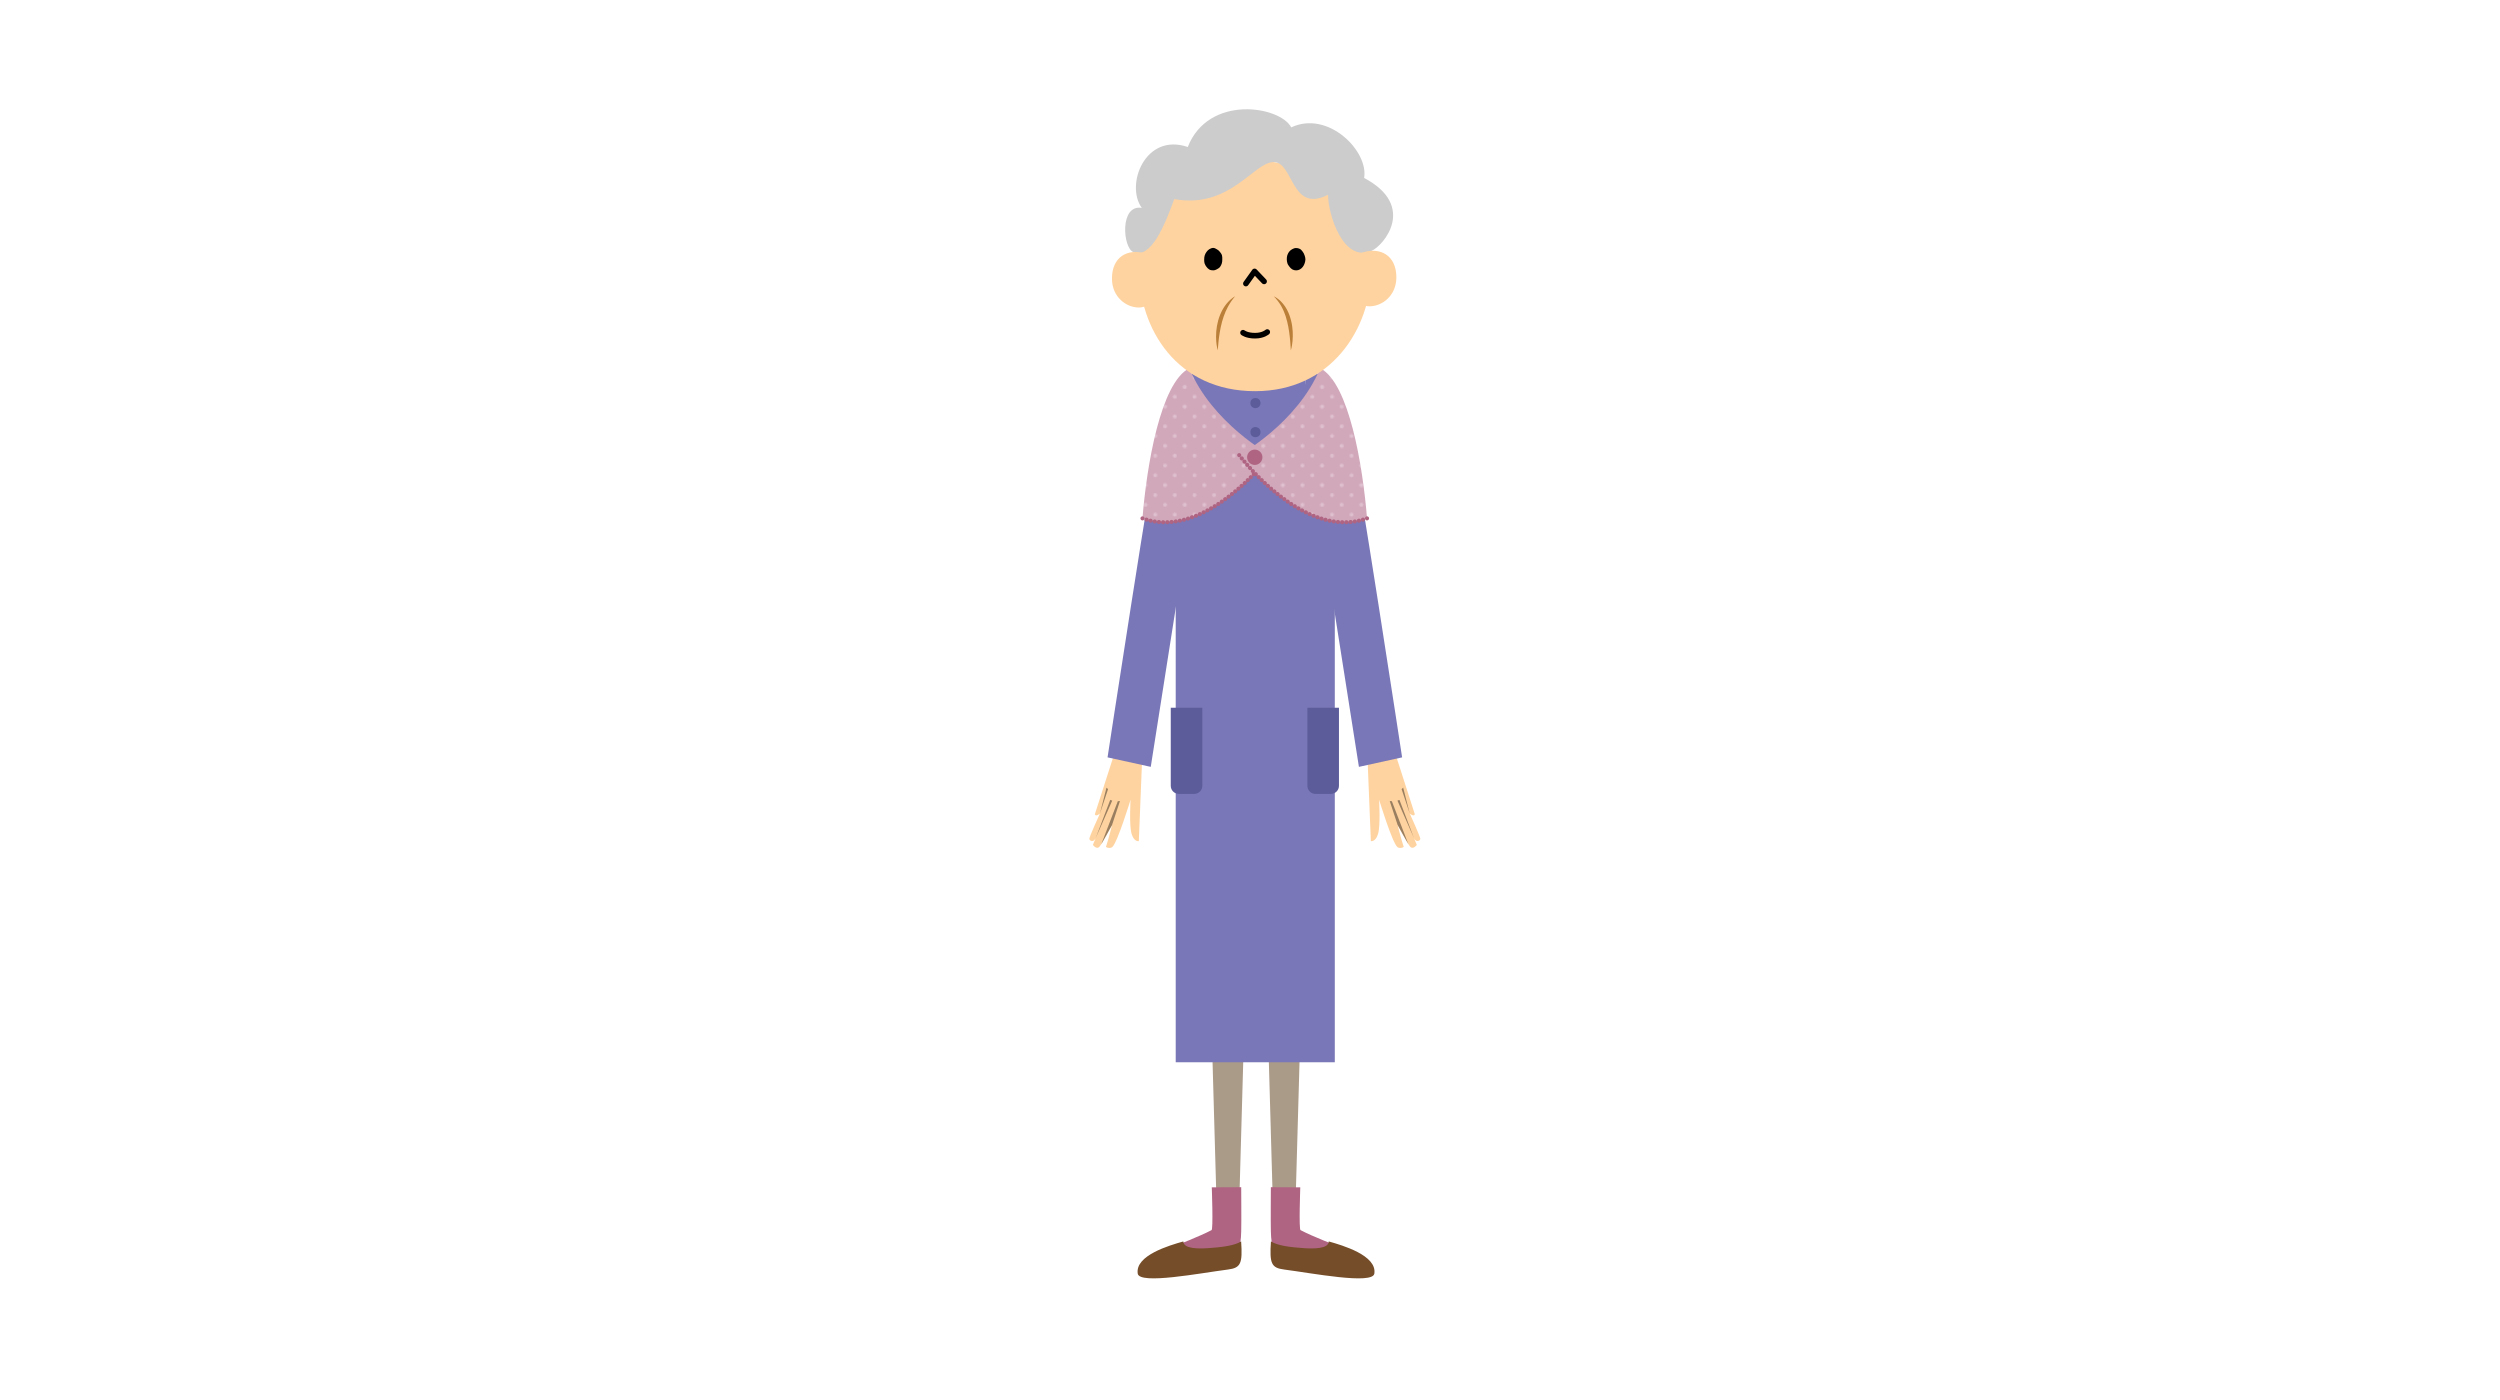 <svg version="1.1" id="Layer_1" xmlns="http://www.w3.org/2000/svg" xmlns:xlink="http://www.w3.org/1999/xlink" viewBox="0 0 768 430" enable-background="new 0 0 768 430" xml:space="preserve">
<pattern  x="0.5" y="430.5" width="28.8" height="28.801" patternUnits="userSpaceOnUse" id="SVGID_1_" viewBox="1.44 -30.241 28.8 28.801" overflow="visible">
	<g>
		<polygon fill="none" points="1.44,-1.439 30.24,-1.439 30.24,-30.241 1.44,-30.241 		"/>
		<g>
			<polygon fill="none" points="1.44,-1.439 30.24,-1.439 30.24,-30.241 1.44,-30.241 			"/>
			<g>
				<path fill="#FFFFFF" d="M30.24-31.68c0.795,0,1.439,0.645,1.439,1.438s-0.645,1.438-1.439,1.438c-0.796,0-1.44-0.645-1.44-1.438
					S29.444-31.68,30.24-31.68z"/>
				<path fill="#FFFFFF" d="M15.84-31.68c0.795,0,1.44,0.645,1.44,1.438s-0.646,1.438-1.44,1.438c-0.796,0-1.439-0.645-1.439-1.438
					S15.044-31.68,15.84-31.68z"/>
				<path fill="#FFFFFF" d="M30.24-17.282c0.795,0,1.439,0.646,1.439,1.44s-0.645,1.439-1.439,1.439c-0.796,0-1.44-0.645-1.44-1.439
					C28.8-16.635,29.444-17.282,30.24-17.282z"/>
				<path fill="#FFFFFF" d="M15.84-17.282c0.795,0,1.44,0.646,1.44,1.44s-0.646,1.439-1.44,1.439c-0.796,0-1.439-0.645-1.439-1.439
					C14.401-16.635,15.044-17.282,15.84-17.282z"/>
				<path fill="#FFFFFF" d="M8.64-24.48c0.795,0,1.44,0.645,1.44,1.438c0,0.797-0.646,1.44-1.44,1.44
					C7.844-21.6,7.2-22.244,7.2-23.041C7.2-23.836,7.844-24.48,8.64-24.48z"/>
				<path fill="#FFFFFF" d="M23.04-24.48c0.795,0,1.44,0.645,1.44,1.438c0,0.797-0.646,1.44-1.44,1.44
					c-0.796,0-1.44-0.645-1.44-1.44C21.6-23.836,22.244-24.48,23.04-24.48z"/>
				<path fill="#FFFFFF" d="M8.64-10.08c0.795,0,1.44,0.645,1.44,1.439c0,0.797-0.646,1.44-1.44,1.44
					c-0.796,0-1.439-0.646-1.439-1.44C7.2-9.436,7.844-10.08,8.64-10.08z"/>
				<path fill="#FFFFFF" d="M23.04-10.08c0.795,0,1.44,0.645,1.44,1.439c0,0.797-0.646,1.44-1.44,1.44
					c-0.796,0-1.44-0.646-1.44-1.44S22.244-10.08,23.04-10.08z"/>
			</g>
			<g>
				<path fill="#FFFFFF" d="M1.44-31.68c0.795,0,1.44,0.645,1.44,1.438s-0.645,1.44-1.44,1.44S0-29.446,0-30.241
					S0.645-31.68,1.44-31.68z"/>
				<path fill="#FFFFFF" d="M1.44-17.282c0.795,0,1.439,0.646,1.439,1.44s-0.645,1.439-1.439,1.439C0.645-14.401,0-15.045,0-15.84
					S0.645-17.282,1.44-17.282z"/>
			</g>
			<g>
				<path fill="#FFFFFF" d="M30.24-2.879c0.795,0,1.439,0.645,1.439,1.439c0,0.793-0.645,1.438-1.439,1.438
					c-0.796,0-1.44-0.646-1.44-1.438C28.8-2.234,29.444-2.879,30.24-2.879z"/>
				<path fill="#FFFFFF" d="M15.84-2.879c0.795,0,1.44,0.645,1.44,1.439c0,0.793-0.646,1.438-1.44,1.438
					c-0.796,0-1.439-0.646-1.439-1.438C14.401-2.234,15.044-2.879,15.84-2.879z"/>
			</g>
			<g>
				<path fill="#FFFFFF" d="M1.44-2.879c0.795,0,1.439,0.645,1.439,1.439C2.879-0.646,2.235,0,1.44,0S0-0.645,0-1.439
					C0-2.235,0.645-2.879,1.44-2.879z"/>
			</g>
		</g>
	</g>
</pattern>
<pattern  x="0.5" y="430.5" width="28.8" height="28.801" patternUnits="userSpaceOnUse" id="SVGID_2_" viewBox="1.44 -30.241 28.8 28.801" overflow="visible">
	<g>
		<polygon fill="none" points="1.44,-1.439 30.24,-1.439 30.24,-30.241 1.44,-30.241 		"/>
		<g>
			<polygon fill="none" points="1.44,-1.439 30.24,-1.439 30.24,-30.241 1.44,-30.241 			"/>
			<g>
				<path fill="#FFFFFF" d="M30.24-31.68c0.795,0,1.439,0.645,1.439,1.438s-0.645,1.438-1.439,1.438c-0.796,0-1.44-0.645-1.44-1.438
					S29.444-31.68,30.24-31.68z"/>
				<path fill="#FFFFFF" d="M15.84-31.68c0.795,0,1.44,0.645,1.44,1.438s-0.646,1.438-1.44,1.438c-0.796,0-1.439-0.645-1.439-1.438
					S15.044-31.68,15.84-31.68z"/>
				<path fill="#FFFFFF" d="M30.24-17.282c0.795,0,1.439,0.646,1.439,1.44s-0.645,1.439-1.439,1.439c-0.796,0-1.44-0.645-1.44-1.439
					C28.8-16.635,29.444-17.282,30.24-17.282z"/>
				<path fill="#FFFFFF" d="M15.84-17.282c0.795,0,1.44,0.646,1.44,1.44s-0.646,1.439-1.44,1.439c-0.796,0-1.439-0.645-1.439-1.439
					C14.401-16.635,15.044-17.282,15.84-17.282z"/>
				<path fill="#FFFFFF" d="M8.64-24.48c0.795,0,1.44,0.645,1.44,1.438c0,0.797-0.646,1.44-1.44,1.44
					C7.844-21.6,7.2-22.244,7.2-23.041C7.2-23.836,7.844-24.48,8.64-24.48z"/>
				<path fill="#FFFFFF" d="M23.04-24.48c0.795,0,1.44,0.645,1.44,1.438c0,0.797-0.646,1.44-1.44,1.44
					c-0.796,0-1.44-0.645-1.44-1.44C21.6-23.836,22.244-24.48,23.04-24.48z"/>
				<path fill="#FFFFFF" d="M8.64-10.08c0.795,0,1.44,0.645,1.44,1.439c0,0.797-0.646,1.44-1.44,1.44
					c-0.796,0-1.439-0.646-1.439-1.44C7.2-9.436,7.844-10.08,8.64-10.08z"/>
				<path fill="#FFFFFF" d="M23.04-10.08c0.795,0,1.44,0.645,1.44,1.439c0,0.797-0.646,1.44-1.44,1.44
					c-0.796,0-1.44-0.646-1.44-1.44S22.244-10.08,23.04-10.08z"/>
			</g>
			<g>
				<path fill="#FFFFFF" d="M1.44-31.68c0.795,0,1.44,0.645,1.44,1.438s-0.645,1.44-1.44,1.44S0-29.446,0-30.241
					S0.645-31.68,1.44-31.68z"/>
				<path fill="#FFFFFF" d="M1.44-17.282c0.795,0,1.439,0.646,1.439,1.44s-0.645,1.439-1.439,1.439C0.645-14.401,0-15.045,0-15.84
					S0.645-17.282,1.44-17.282z"/>
			</g>
			<g>
				<path fill="#FFFFFF" d="M30.24-2.879c0.795,0,1.439,0.645,1.439,1.439c0,0.793-0.645,1.438-1.439,1.438
					c-0.796,0-1.44-0.646-1.44-1.438C28.8-2.234,29.444-2.879,30.24-2.879z"/>
				<path fill="#FFFFFF" d="M15.84-2.879c0.795,0,1.44,0.645,1.44,1.439c0,0.793-0.646,1.438-1.44,1.438
					c-0.796,0-1.439-0.646-1.439-1.438C14.401-2.234,15.044-2.879,15.84-2.879z"/>
			</g>
			<g>
				<path fill="#FFFFFF" d="M1.44-2.879c0.795,0,1.439,0.645,1.439,1.439C2.879-0.646,2.235,0,1.44,0S0-0.645,0-1.439
					C0-2.235,0.645-2.879,1.44-2.879z"/>
			</g>
		</g>
	</g>
</pattern>
<g>
	<g id="ëÃ">
		<g>
			<g>
				<polygon fill="#AA9A88" points="380.448,378.208 373.967,378.208 369.572,222.928 384.844,222.928 				"/>
				<path fill="#AF6482" d="M381.303,378.208c-0.173,5.252-0.427,8.255-8.728,10.861c-8.058,2.528-21.403,3.861-22.056,0.415
					c-0.652-3.448,13.813-7.48,21.661-11.588c0.562-0.048,0.083-13.142,0.083-13.142l9.039-0.044
					C381.303,364.712,381.378,375.923,381.303,378.208z"/>
				<path fill="#754D29" d="M381.277,381.364c0.468,6.79-0.114,8.133-4.069,8.64c-8.378,1.072-27.183,4.718-27.699,1.247
					c-0.831-5.599,9.73-8.66,14.009-9.878c0.03,2.366,4.974,2.246,7.697,2.057C375.277,383.146,379.22,382.69,381.277,381.364z"/>
			</g>
			<g>
				<polygon fill="#AA9A88" points="391.264,378.208 397.744,378.208 402.141,222.928 386.867,222.928 				"/>
				<path fill="#AF6482" d="M390.408,378.208c0.173,5.252,0.428,8.255,8.728,10.861c8.06,2.528,21.403,3.861,22.057,0.415
					c0.651-3.448-13.813-7.48-21.661-11.588c-0.562-0.048-0.084-13.142-0.084-13.142l-9.038-0.044
					C390.408,364.712,390.333,375.923,390.408,378.208z"/>
				<path fill="#754D29" d="M390.436,381.364c-0.47,6.79,0.112,8.133,4.068,8.64c8.377,1.072,27.184,4.718,27.697,1.247
					c0.832-5.599-9.729-8.66-14.008-9.878c-0.03,2.366-4.976,2.246-7.697,2.057C396.436,383.146,392.491,382.69,390.436,381.364z"/>
			</g>
		</g>
		<g>
			<g>
				<g>
					<g>
						<polygon fill="#FFD39F" points="350.964,230.621 343.253,228.646 347.895,198.212 356.488,201.825 						"/>
					</g>
					<path fill="#FFD39F" d="M347.611,256.096c-0.768-2.656-0.299-10.437-0.299-10.437s-4.024,13.216-5.632,14.573
						c-0.402,0.34-1.334,0.394-1.934-0.072c0.997-3.04,1.873-6.721,1.873-6.721s-3.294,6.447-4.116,6.896
						c-0.883,0.479-1.769-0.783-1.769-0.783l0.855-2.086c0,0-0.371,0.904-1.048,0.886c-0.452-0.015-0.758-0.162-0.901-0.627
						c-0.124-0.404,3.248-7.783,3.248-7.783s-1.305,1.07-1.552,0.197l6.917-21.49l7.711,1.974l-1.12,27.769
						C349.844,258.389,348.379,258.751,347.611,256.096z"/>
					<g opacity="0.4">
						<polygon points="341.62,253.439 344.051,246.08 343.389,246.13 338.317,259.34 						"/>
						<polygon points="336.59,257.466 341.68,245.945 341.056,245.727 						"/>
						<polygon points="337.889,249.941 340.397,242.421 339.916,241.951 						"/>
					</g>
				</g>
				<path fill="#7977B7" d="M353.512,235.579l-13.272-2.915c0,0,13.757-90.269,16.57-103.202
					c4.092-18.812,13.234-14.41,13.234-14.41l-0.394,17.869L353.512,235.579z"/>
			</g>
			<g>
				<g>
					<g>
						<polygon fill="#FFD39F" points="420.007,230.621 427.718,228.646 423.075,198.212 414.482,201.825 						"/>
					</g>
					<path fill="#FFD39F" d="M423.359,256.096c0.769-2.656,0.299-10.437,0.299-10.437s4.023,13.216,5.633,14.573
						c0.401,0.34,1.333,0.394,1.933-0.072c-0.995-3.04-1.873-6.721-1.873-6.721s3.296,6.447,4.116,6.896
						c0.884,0.479,1.771-0.783,1.771-0.783l-0.856-2.086c0,0,0.371,0.904,1.049,0.886c0.452-0.015,0.759-0.162,0.9-0.627
						c0.124-0.404-3.247-7.783-3.247-7.783s1.305,1.07,1.553,0.197l-6.917-21.49l-7.711,1.974l1.12,27.769
						C421.127,258.389,422.592,258.751,423.359,256.096z"/>
					<g opacity="0.4">
						<polygon points="429.351,253.439 426.92,246.08 427.582,246.13 432.653,259.34 						"/>
						<polygon points="434.38,257.466 429.291,245.945 429.914,245.727 						"/>
						<polygon points="433.082,249.941 430.572,242.421 431.055,241.951 						"/>
					</g>
				</g>
				<path fill="#7977B7" d="M417.459,235.579l13.271-2.915c0,0-13.758-90.269-16.569-103.202
					c-4.093-18.812-13.234-14.41-13.234-14.41l0.396,17.869L417.459,235.579z"/>
			</g>
		</g>
		<g>
			<polygon fill="#7977B7" points="410.051,326.332 361.18,326.332 361.18,158.794 370.044,115.052 400.509,115.052 
				410.051,158.794 			"/>
			<g>
				<circle fill="#5C5C9B" cx="385.67" cy="123.826" r="1.553"/>
				<circle fill="#5C5C9B" cx="385.67" cy="132.75" r="1.553"/>
			</g>
			<g>
				<path fill="#5C5C9B" d="M366.86,243.893h-4.71c-1.377,0-2.493-1.117-2.493-2.494v-23.973h9.697v23.973
					C369.353,242.775,368.236,243.893,366.86,243.893z"/>
				<path fill="#5C5C9B" d="M408.835,243.893h-4.71c-1.377,0-2.493-1.117-2.493-2.494v-23.973h9.697v23.973
					C411.329,242.775,410.212,243.893,408.835,243.893z"/>
			</g>
		</g>
		<g>
			<g>
				<g>
					<path fill="#D1A7BA" d="M365.354,113.11c7.012,16.924,24.884,26.702,24.884,26.702s-19.69,26.519-39.274,19.429
						C352.262,143.141,356.471,117.682,365.354,113.11z"/>
					<pattern  id="SVGID_3_" xlink:href="#SVGID_1_" patternTransform="matrix(0.416 0 0 -0.416 -9166.779 -7030.933)">
					</pattern>
					<path opacity="0.3" fill="url(#SVGID_3_)" enable-background="new    " d="M365.354,113.11
						c7.012,16.924,24.884,26.702,24.884,26.702s-19.69,26.519-39.274,19.429C352.262,143.141,356.471,117.682,365.354,113.11z"/>
				</g>
				<g>
					<g>
						<g>
							<path fill="none" stroke="#AF6482" stroke-width="1.247" stroke-linecap="round" stroke-linejoin="round" d="
								M390.238,139.812c0,0-0.004,0.005-0.012,0.015"/>
							
								<path fill="none" stroke="#AF6482" stroke-width="1.247" stroke-linecap="round" stroke-linejoin="round" stroke-dasharray="0.042,1.253" d="
								M389.455,140.813c-3.796,4.71-20.802,24.22-37.883,18.638"/>
							
								<line fill="none" stroke="#AF6482" stroke-width="1.247" stroke-linecap="round" stroke-linejoin="round" x1="350.978" y1="159.247" x2="350.964" y2="159.241"/>
						</g>
					</g>
				</g>
			</g>
			<g>
				<g>
					<path fill="#D1A7BA" d="M405.562,113.11c-7.013,16.924-24.883,26.702-24.883,26.702s19.69,26.519,39.274,19.429
						C418.656,143.141,414.447,117.682,405.562,113.11z"/>
					<pattern  id="SVGID_4_" xlink:href="#SVGID_2_" patternTransform="matrix(0.416 0 0 -0.416 -9088.365 -7030.933)">
					</pattern>
					<path opacity="0.3" fill="url(#SVGID_4_)" enable-background="new    " d="M405.562,113.11
						c-7.013,16.924-24.883,26.702-24.883,26.702s19.69,26.519,39.274,19.429C418.656,143.141,414.447,117.682,405.562,113.11z"/>
				</g>
				<g>
					<g>
						<g>
							<path fill="none" stroke="#AF6482" stroke-width="1.247" stroke-linecap="round" stroke-linejoin="round" d="
								M380.68,139.812c0,0,0.004,0.005,0.011,0.015"/>
							
								<path fill="none" stroke="#AF6482" stroke-width="1.247" stroke-linecap="round" stroke-linejoin="round" stroke-dasharray="0.042,1.253" d="
								M381.463,140.813c3.797,4.71,20.803,24.22,37.883,18.638"/>
							
								<line fill="none" stroke="#AF6482" stroke-width="1.247" stroke-linecap="round" stroke-linejoin="round" x1="419.939" y1="159.247" x2="419.954" y2="159.241"/>
						</g>
					</g>
				</g>
			</g>
			<circle fill="#AF6482" cx="385.463" cy="140.471" r="2.355"/>
		</g>
	</g>
	<g id="äÁ">
		<g>
			<g>
				<path fill="#FFD39F" d="M421.264,82.562c-0.049,18.562-12.43,37.607-35.695,37.607c-23.959,0-35.715-19.11-35.667-37.672
					c0.049-18.562,15.912-33.293,34.847-33.293C403.684,49.204,421.312,64,421.264,82.562z"/>
				<g>
					<g>
						<path fill="#CCCCCC" d="M421.352,77.057c-8.771,3.746-13.379-11.234-13.379-17.226c-11.431,5.819-10.541-10.037-16.688-10.042
							c-6.146-0.004-13.421,14.487-30.555,11.37c-2.947,8.1-7.134,18.494-12.583,16.274c-3.229-1.315-4.249-14.7,2.609-13.573
							c-5.146-7.065,1.047-23.19,14.13-18.702c6.354-16.208,28.342-12.615,31.777-6.026c11.31-5.333,23.828,7.273,22.397,15.534
							C435.331,63.272,425.039,75.482,421.352,77.057z"/>
					</g>
				</g>
				<g>
					<path fill="#FFD39F" d="M356.811,85.567c0,4.666-3.113,8.905-6.953,8.905c-3.84,0-8.264-3.197-8.264-8.905
						c0-6.85,5.049-9.286,10.166-7.688C355.373,79.008,356.811,80.901,356.811,85.567z"/>
					<path fill="#FFD39F" d="M413.743,85.195c0,4.666,3.112,8.905,6.952,8.905c3.841,0,8.265-3.196,8.265-8.905
						c0-6.85-5.049-9.286-10.165-7.688C415.182,78.636,413.743,80.529,413.743,85.195z"/>
				</g>
			</g>
		</g>
		<g>
			<g>
				<path d="M375.485,79.654c0,0.427-0.017,0.84-0.134,1.217c-0.126,0.407-0.304,0.792-0.541,1.109
					c-0.254,0.339-0.621,0.542-0.968,0.736c-0.358,0.199-0.725,0.34-1.144,0.34c-0.419,0-0.834-0.056-1.192-0.256
					c-0.348-0.194-0.637-0.504-0.891-0.844c-0.237-0.316-0.455-0.675-0.582-1.082c-0.117-0.377-0.107-0.794-0.107-1.221
					c0-0.427,0.052-0.824,0.169-1.201c0.127-0.408,0.318-0.76,0.555-1.076c0.254-0.34,0.528-0.641,0.875-0.835
					c0.357-0.199,0.752-0.385,1.171-0.385c0.419,0,0.785,0.239,1.143,0.439c0.348,0.194,0.655,0.439,0.909,0.779
					c0.237,0.316,0.511,0.644,0.637,1.051C375.503,78.803,375.485,79.227,375.485,79.654z"/>
			</g>
			<g>
				<path d="M401.025,79.654c0,0.427-0.115,0.837-0.232,1.214c-0.127,0.407-0.318,0.777-0.557,1.093
					c-0.254,0.339-0.566,0.612-0.916,0.806c-0.356,0.2-0.754,0.292-1.172,0.292c-0.42,0-0.809-0.107-1.166-0.308
					c-0.348-0.194-0.617-0.489-0.873-0.829c-0.235-0.316-0.493-0.643-0.619-1.05c-0.117-0.377-0.188-0.792-0.188-1.219
					c0-0.427,0.039-0.851,0.156-1.228c0.127-0.407,0.335-0.786,0.571-1.102c0.255-0.34,0.6-0.587,0.947-0.781
					c0.356-0.199,0.752-0.35,1.17-0.35c0.42,0,0.85,0.09,1.207,0.29c0.348,0.194,0.609,0.538,0.864,0.878
					c0.236,0.316,0.425,0.678,0.552,1.085C400.889,78.824,401.025,79.227,401.025,79.654z"/>
			</g>
			
				<polyline fill="none" stroke="#000000" stroke-width="1.722" stroke-linecap="round" stroke-linejoin="round" stroke-miterlimit="10" points="
				382.738,87.114 385.408,83.373 388.327,86.443 			"/>
			<g>
				<g>
					<path fill="#BA7F38" d="M379.425,91.009c0,0-0.174,0.229-0.495,0.613c-0.147,0.196-0.326,0.435-0.531,0.708
						c-0.189,0.286-0.414,0.594-0.629,0.95c-0.112,0.174-0.226,0.357-0.329,0.556c-0.106,0.196-0.232,0.388-0.334,0.602
						c-0.222,0.417-0.429,0.869-0.633,1.339c-0.203,0.472-0.397,0.965-0.571,1.475c-0.18,0.508-0.338,1.034-0.484,1.563
						c-0.148,0.529-0.274,1.064-0.39,1.595c-0.111,0.531-0.215,1.057-0.3,1.57c-0.084,0.513-0.165,1.011-0.228,1.486
						c-0.057,0.477-0.111,0.928-0.161,1.345c-0.087,0.837-0.146,1.542-0.185,2.039c-0.036,0.499-0.056,0.784-0.056,0.784
						s-0.089-0.275-0.192-0.768c-0.102-0.492-0.224-1.204-0.283-2.065c-0.033-0.431-0.058-0.9-0.052-1.396
						c0-0.496,0.011-1.021,0.059-1.562c0.043-0.542,0.11-1.1,0.209-1.664c0.094-0.564,0.225-1.133,0.375-1.696
						c0.161-0.561,0.334-1.12,0.553-1.653c0.1-0.27,0.217-0.531,0.337-0.787c0.113-0.259,0.245-0.506,0.374-0.749
						c0.256-0.486,0.546-0.934,0.836-1.345c0.288-0.413,0.585-0.784,0.886-1.103c0.283-0.333,0.588-0.597,0.845-0.838
						c0.27-0.233,0.517-0.421,0.716-0.573C379.178,91.158,379.425,91.009,379.425,91.009z"/>
				</g>
				<g>
					<path fill="#BA7F38" d="M391.285,91.009c0,0,0.26,0.13,0.697,0.379c0.205,0.146,0.478,0.309,0.754,0.537
						c0.139,0.115,0.283,0.237,0.438,0.366c0.152,0.132,0.294,0.289,0.452,0.444c0.307,0.318,0.628,0.681,0.916,1.099
						c0.301,0.411,0.591,0.866,0.848,1.358c0.264,0.489,0.493,1.015,0.7,1.559c0.204,0.544,0.377,1.108,0.521,1.678
						c0.14,0.571,0.259,1.146,0.338,1.716c0.088,0.569,0.137,1.133,0.171,1.677c0.055,1.091,0.028,2.107-0.058,2.972
						c-0.08,0.865-0.211,1.578-0.319,2.071c-0.109,0.495-0.201,0.77-0.201,0.77s-0.017-0.287-0.046-0.79
						c-0.03-0.5-0.081-1.21-0.148-2.055c-0.043-0.42-0.087-0.876-0.135-1.358c-0.049-0.48-0.125-0.983-0.193-1.501
						c-0.076-0.518-0.162-1.05-0.263-1.587c-0.103-0.537-0.218-1.079-0.354-1.613c-0.127-0.537-0.286-1.064-0.449-1.58
						c-0.176-0.512-0.354-1.013-0.557-1.484c-0.102-0.236-0.201-0.469-0.312-0.69c-0.104-0.225-0.208-0.444-0.326-0.648
						c-0.11-0.208-0.224-0.409-0.343-0.597c-0.116-0.19-0.221-0.382-0.343-0.548c-0.23-0.345-0.46-0.652-0.671-0.921
						c-0.213-0.266-0.411-0.484-0.57-0.678C391.479,91.225,391.285,91.009,391.285,91.009z"/>
				</g>
				
					<path fill="none" stroke="#000000" stroke-width="1.722" stroke-linecap="round" stroke-linejoin="round" stroke-miterlimit="10" d="
					M381.857,102.208c0,0,1.108,0.918,3.695,0.918c2.538,0,3.748-1.126,3.748-1.126"/>
			</g>
		</g>
	</g>
</g>
</svg>
